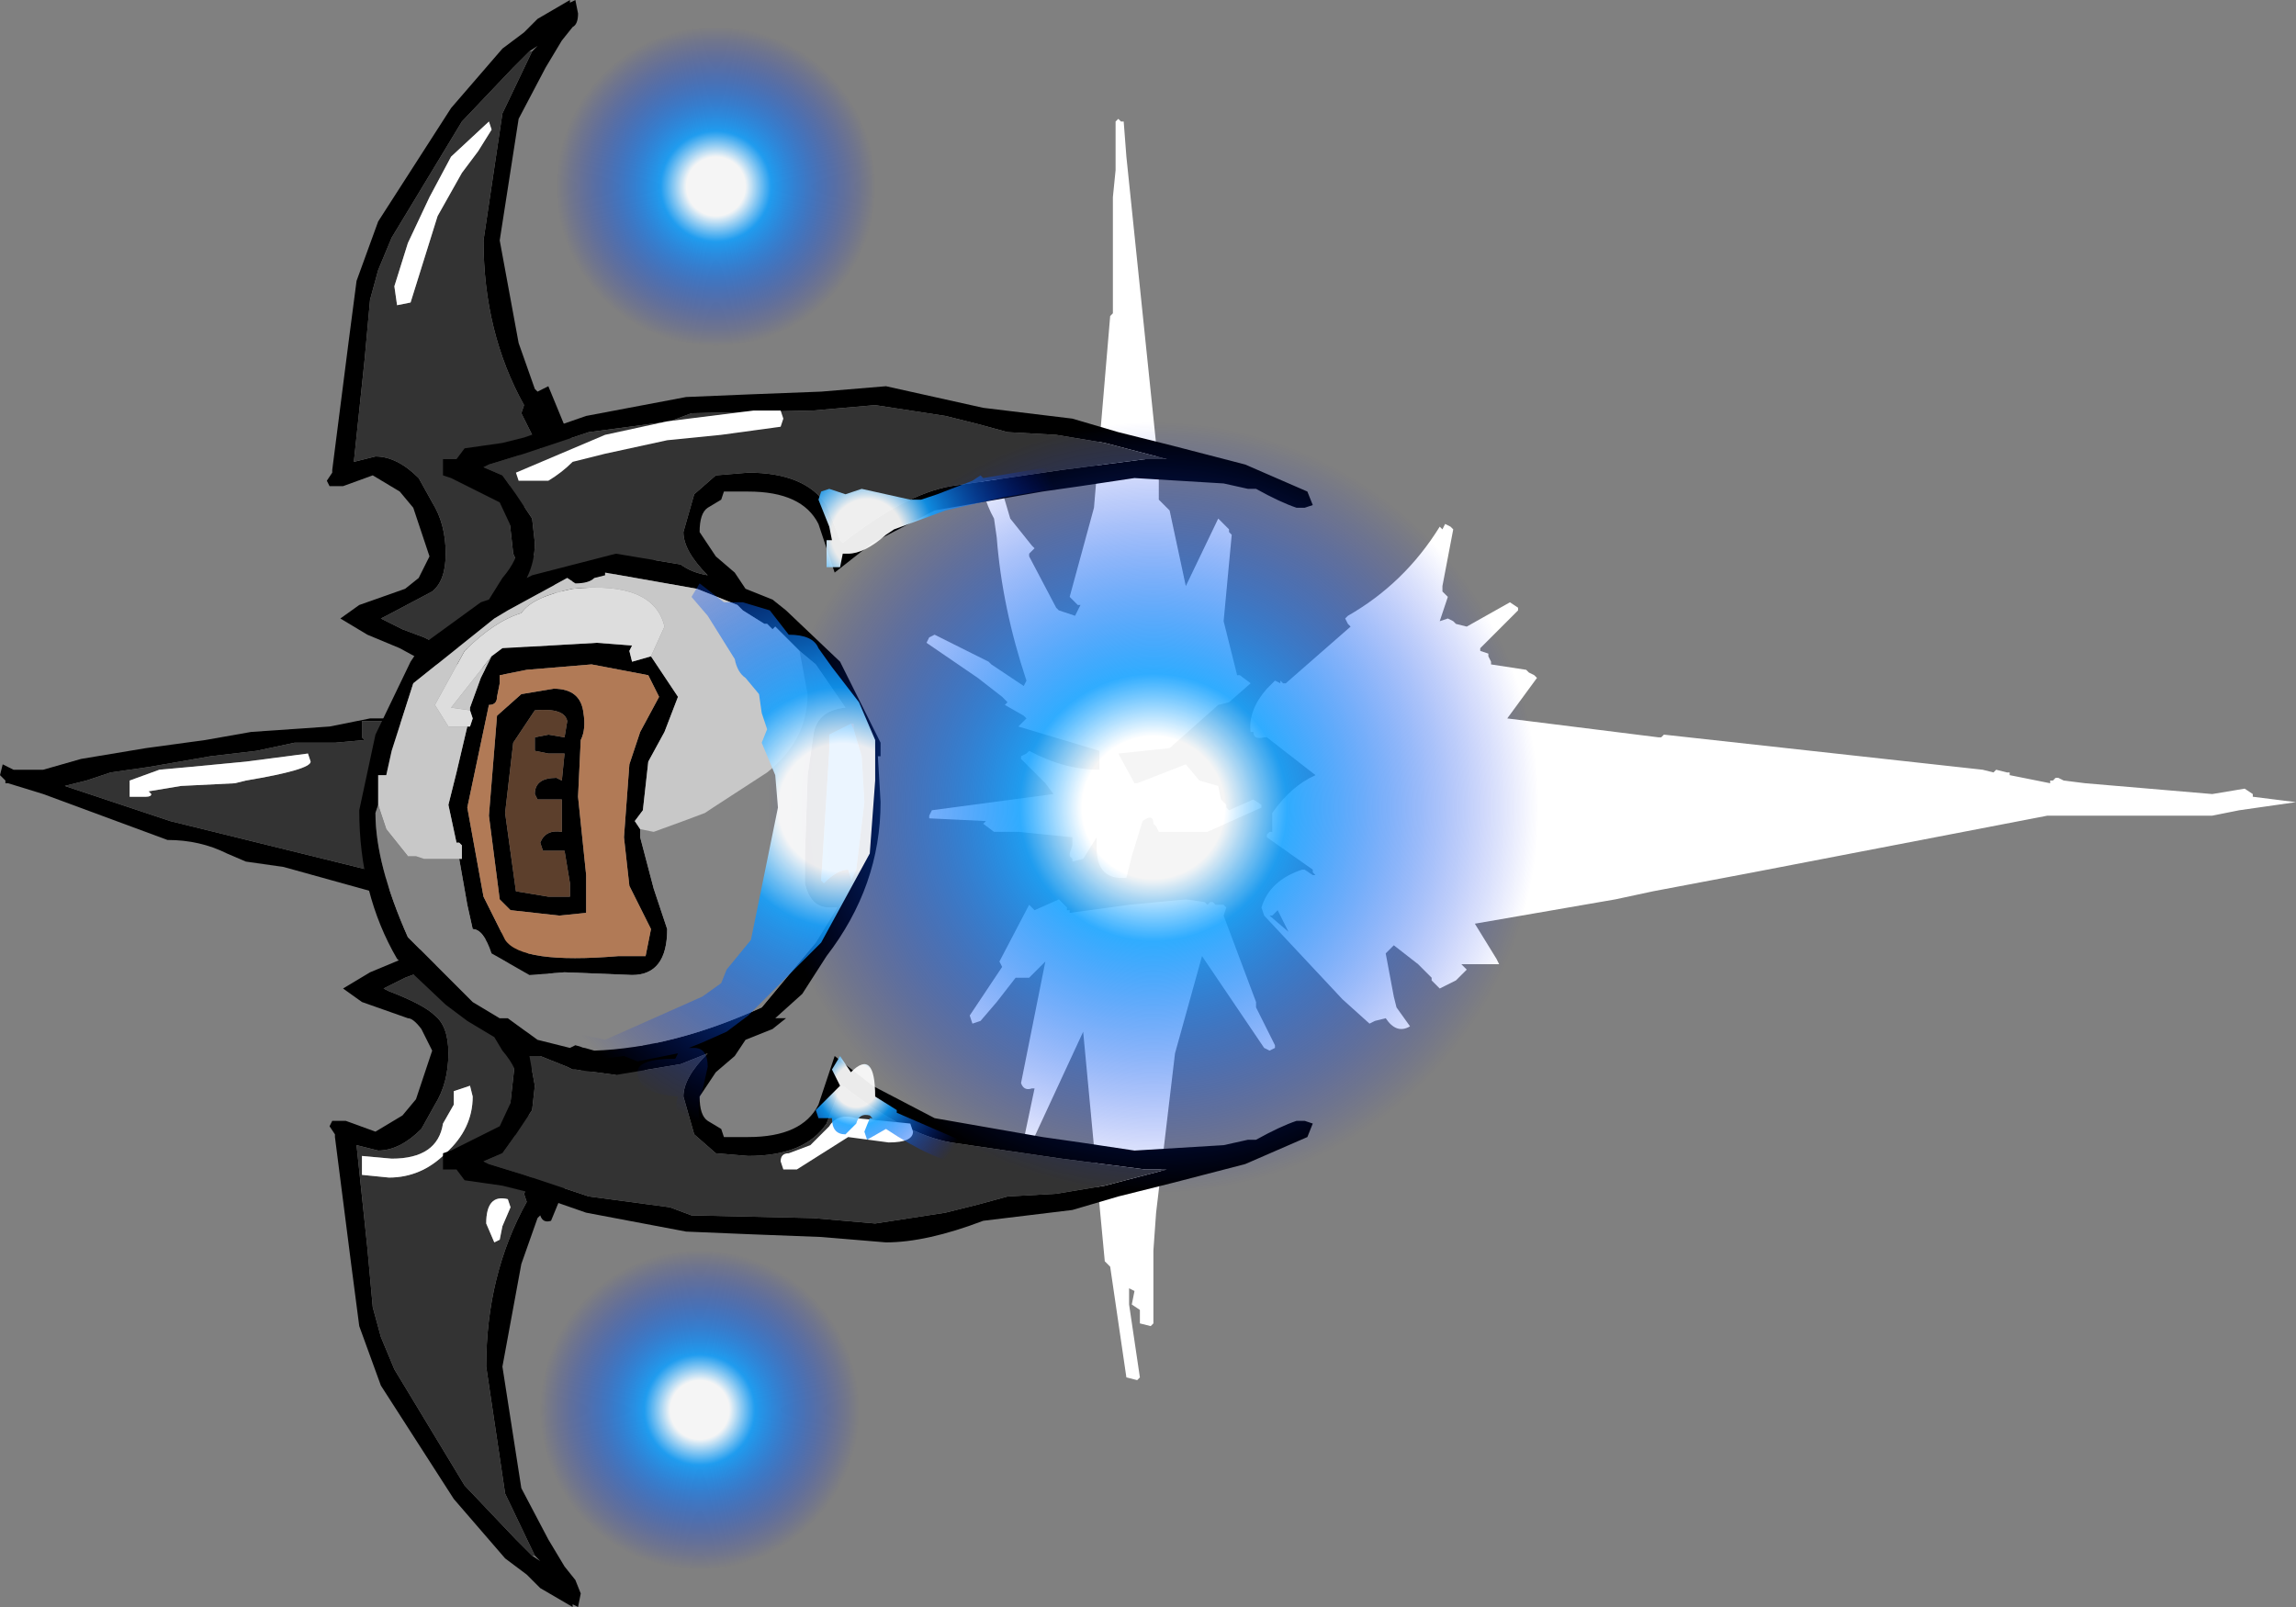 <?xml version="1.0" encoding="UTF-8" standalone="no"?>
<svg xmlns:xlink="http://www.w3.org/1999/xlink" height="178.5px" width="255.0px" xmlns="http://www.w3.org/2000/svg">
  <rect width="100%" height="100%" fill="#808080" stroke="none"/>
  <g transform="matrix(6.0, 0.0, 0.0, 6.0, 66.9, 89.4)">
    <use height="23.4" transform="matrix(1.0, 0.0, 0.0, 1.0, 6.0, -12.7)" width="25.35" xlink:href="#shape0"/>
    <use height="29.75" transform="matrix(1.0, 0.0, 0.0, 1.0, -11.15, -14.9)" width="24.3" xlink:href="#shape1"/>
    <use height="14.5" transform="matrix(1.0, 0.0, 0.0, 1.0, 2.95, -7.2)" width="14.5" xlink:href="#sprite0"/>
    <use height="14.5" transform="matrix(0.414, 0.0, 0.0, 0.414, -0.9, -14.45)" width="14.5" xlink:href="#sprite0"/>
    <use height="14.5" transform="matrix(0.414, 0.0, 0.0, 0.414, -1.2, 8.2)" width="14.5" xlink:href="#sprite0"/>
    <use height="14.05" transform="matrix(1.0, 0.0, 0.0, 1.0, -1.6, -7.3)" width="7.35" xlink:href="#shape3"/>
    <use height="12.9" transform="matrix(1.0, 0.0, 0.0, 1.0, -0.6, -6.25)" width="9.2" xlink:href="#shape4"/>
  </g>
  <defs>
    <g id="shape0" transform="matrix(1.0, 0.0, 0.0, 1.0, -6.0, 12.7)">
      <path d="M9.55 -12.7 L9.6 -12.65 9.65 -12.65 9.7 -12.0 10.3 -6.2 10.3 -5.65 10.45 -5.5 10.5 -5.45 10.8 -4.05 11.4 -5.3 11.6 -5.1 11.6 -5.05 11.65 -5.0 11.5 -3.4 11.75 -2.4 11.8 -2.4 12.0 -2.25 11.6 -1.9 11.4 -1.85 10.5 -1.05 9.55 -0.95 9.85 -0.4 9.9 -0.4 10.8 -0.75 11.05 -0.45 11.4 -0.35 11.45 -0.1 11.55 0.0 11.55 0.05 11.6 0.1 12.05 -0.1 12.2 0.0 12.2 0.05 11.2 0.5 11.05 0.5 10.3 0.5 10.25 0.4 10.2 0.35 Q10.2 0.15 10.0 0.3 L9.8 0.95 9.7 1.35 Q9.15 1.4 9.15 0.8 L9.15 0.6 8.9 1.0 8.7 1.05 8.7 1.0 8.65 0.95 8.65 0.9 8.7 0.75 8.7 0.6 7.7 0.5 7.25 0.5 7.05 0.35 7.1 0.3 6.05 0.25 6.05 0.2 6.1 0.1 8.35 -0.2 8.2 -0.4 7.75 -0.85 7.75 -0.9 7.85 -0.95 7.9 -1.0 Q8.55 -0.65 9.2 -0.65 L9.2 -1.0 7.7 -1.45 7.8 -1.55 7.85 -1.6 7.8 -1.65 7.45 -1.85 7.5 -1.9 7.4 -2.0 6.95 -2.35 6.0 -3.0 6.05 -3.1 6.15 -3.15 7.15 -2.65 7.2 -2.6 7.8 -2.2 7.85 -2.3 Q7.4 -3.65 7.3 -4.95 L7.25 -5.3 Q7.0 -5.75 7.0 -6.25 L7.05 -6.3 7.1 -6.25 7.2 -6.25 7.2 -6.2 7.25 -6.15 7.3 -6.15 7.55 -5.3 7.95 -4.8 8.0 -4.75 7.9 -4.65 7.9 -4.6 8.4 -3.65 8.45 -3.6 8.75 -3.5 8.85 -3.7 8.8 -3.7 8.65 -3.85 9.1 -5.5 9.4 -9.05 9.45 -9.1 9.45 -9.75 9.45 -10.8 9.45 -11.25 9.5 -11.75 9.5 -12.65 9.55 -12.7 M13.8 -3.5 Q14.85 -4.1 15.5 -5.15 L15.55 -5.1 15.6 -5.2 15.7 -5.15 15.75 -5.1 15.55 -4.05 15.55 -3.95 15.6 -3.9 15.65 -3.85 15.5 -3.4 15.65 -3.45 15.75 -3.4 15.8 -3.35 16.0 -3.3 16.8 -3.75 16.95 -3.65 16.95 -3.6 16.3 -2.95 16.25 -2.9 16.25 -2.85 16.4 -2.8 16.4 -2.75 16.45 -2.65 16.45 -2.6 17.1 -2.5 17.15 -2.45 17.25 -2.4 17.3 -2.35 16.75 -1.6 19.55 -1.25 19.6 -1.25 19.65 -1.3 25.55 -0.65 25.75 -0.6 25.8 -0.65 26.0 -0.6 26.05 -0.6 26.05 -0.55 26.8 -0.4 26.8 -0.45 26.85 -0.45 26.9 -0.5 26.95 -0.5 27.05 -0.45 27.45 -0.4 29.8 -0.2 30.4 -0.3 30.55 -0.2 30.55 -0.15 31.35 -0.05 30.3 0.1 29.8 0.2 28.7 0.2 26.75 0.2 21.3 1.25 19.45 1.6 18.75 1.75 16.15 2.2 16.55 2.85 16.6 2.95 15.9 2.95 16.0 3.05 15.8 3.25 15.5 3.4 15.45 3.35 15.35 3.25 15.35 3.2 15.15 3.0 15.1 2.95 14.65 2.6 14.5 2.75 14.65 3.55 14.7 3.75 14.95 4.1 Q14.7 4.25 14.5 3.95 L14.3 4.0 14.2 4.05 13.7 3.6 12.25 2.05 12.2 1.9 Q12.35 1.4 12.95 1.2 L13.0 1.2 13.15 1.3 13.2 1.3 13.15 1.25 13.15 1.2 12.3 0.6 12.3 0.55 12.35 0.5 12.4 0.5 12.4 0.2 12.4 0.15 Q12.75 -0.35 13.2 -0.55 L12.3 -1.25 12.25 -1.25 Q12.05 -1.2 12.05 -1.35 L12.0 -1.35 Q11.95 -1.75 12.3 -2.15 L12.45 -2.3 12.55 -2.25 12.55 -2.3 12.6 -2.25 12.65 -2.25 13.85 -3.3 13.8 -3.35 13.75 -3.45 13.8 -3.5 M11.3 1.8 L11.35 1.85 11.5 1.85 11.55 1.9 11.5 2.05 12.1 3.65 12.1 3.75 12.45 4.45 12.45 4.5 12.35 4.55 12.25 4.5 11.1 2.8 10.6 4.6 10.25 7.55 10.2 8.25 10.2 8.9 10.2 9.6 10.15 9.65 9.95 9.6 9.95 9.35 9.8 9.25 9.85 9.0 9.75 8.95 9.75 9.25 9.95 10.6 9.9 10.65 9.7 10.6 9.4 8.55 9.3 8.45 8.9 4.2 7.95 6.25 7.8 6.2 8.0 5.25 7.95 5.25 Q7.8 5.3 7.75 5.15 L8.2 2.9 7.95 3.15 7.9 3.2 7.65 3.2 7.3 3.65 7.0 4.0 6.85 4.05 6.8 3.9 7.4 3.0 7.35 2.9 7.9 1.85 8.0 1.95 8.45 1.75 8.55 1.85 8.6 1.9 8.6 1.95 8.65 1.95 8.65 2.0 9.75 1.85 10.8 1.75 11.15 1.8 11.2 1.85 11.25 1.8 11.3 1.8 M12.35 2.05 L12.7 2.35 12.5 1.95 12.45 2.0 12.4 2.05 12.35 2.05" fill="#ffffff" fill-rule="evenodd" stroke="none"/>
    </g>
    <g id="shape1" transform="matrix(1.0, 0.0, 0.0, 1.0, 11.15, 14.9)">
      <path d="M0.3 -4.9 L0.2 -5.05 -0.45 -5.85 -1.0 -6.45 -1.1 -6.6 -1.15 -6.6 -1.35 -6.25 -1.45 -5.55 -1.3 -4.65 -1.15 -4.5 -0.75 -4.6 -0.35 -4.5 -0.45 -4.75 -0.45 -5.0 -0.3 -5.05 0.0 -4.65 0.3 -4.65 0.3 -4.9 M0.5 -5.25 L0.95 -4.7 0.95 -4.45 0.8 -4.4 0.65 -4.55 0.2 -4.25 -0.05 -4.2 -0.15 -4.1 -0.35 -3.85 -1.85 -2.4 -2.4 -2.6 -3.2 -2.6 -3.75 -2.9 -4.35 -3.15 -4.85 -3.45 -4.5 -3.7 -3.65 -4.0 -3.4 -4.2 -3.2 -4.6 -3.5 -5.5 -3.75 -5.8 -4.25 -6.1 -4.8 -5.9 -5.05 -5.9 -5.1 -6.0 -5.0 -6.15 -5.0 -6.2 -4.7 -8.55 -4.55 -9.7 -4.15 -10.8 -2.8 -12.9 -1.85 -14.0 -1.45 -14.3 -1.2 -14.55 -0.6 -14.9 -0.6 -14.85 -0.5 -14.9 -0.45 -14.65 Q-0.45 -14.45 -0.55 -14.4 L-0.75 -14.15 -1.05 -13.65 -1.55 -12.7 -1.9 -10.45 -1.55 -8.55 -1.25 -7.7 -1.2 -7.65 -1.0 -7.75 -0.65 -6.9 -0.6 -6.85 -0.6 -6.8 0.0 -6.0 0.5 -5.25 M0.35 4.6 L0.05 4.6 -0.25 5.0 -0.4 4.95 -0.4 4.7 -0.3 4.45 -0.7 4.55 -1.1 4.45 -1.25 4.6 -1.4 5.5 -1.3 6.2 -1.1 6.55 -1.05 6.55 -0.95 6.4 -0.4 5.8 0.25 5.0 0.35 4.85 0.35 4.6 M0.85 4.35 L1.0 4.4 1.0 4.65 0.55 5.2 0.05 5.95 -0.55 6.75 -0.55 6.8 -0.6 6.85 -0.95 7.7 Q-1.1 7.75 -1.15 7.6 L-1.2 7.65 -1.5 8.5 -1.85 10.4 -1.5 12.65 -1.0 13.6 -0.7 14.1 -0.5 14.35 -0.4 14.6 -0.45 14.85 -0.55 14.8 -0.55 14.85 -1.15 14.5 -1.4 14.25 -1.8 13.95 -2.75 12.85 -4.1 10.75 -4.5 9.65 -4.65 8.5 -4.95 6.15 -4.95 6.1 -5.05 5.95 -5.0 5.85 -4.75 5.85 -4.2 6.05 -3.7 5.75 -3.45 5.45 -3.15 4.55 -3.35 4.15 Q-3.5 3.95 -3.6 3.95 L-4.45 3.65 -4.8 3.4 -4.3 3.1 -3.7 2.85 -3.15 2.55 -2.35 2.55 -1.8 2.35 -0.3 3.8 -0.1 4.05 0.0 4.15 0.25 4.2 Q0.65 4.25 0.7 4.5 L0.85 4.35 M-1.3 -13.95 L-1.2 -14.05 -1.35 -13.95 -1.65 -13.65 -2.6 -12.65 -3.9 -10.5 -4.15 -9.9 -4.3 -9.35 -4.4 -8.25 -4.6 -6.35 -4.2 -6.45 Q-3.8 -6.45 -3.4 -6.05 L-3.15 -5.6 Q-2.9 -5.2 -2.9 -4.65 -2.9 -4.15 -3.15 -3.95 L-4.0 -3.5 -4.1 -3.45 -3.7 -3.25 -3.3 -3.1 -3.0 -2.95 -1.95 -2.85 -1.5 -3.25 -1.05 -3.65 -0.95 -3.7 -0.85 -3.85 -1.0 -3.75 -1.4 -4.1 -1.45 -4.1 -1.45 -4.2 -1.65 -4.65 -1.75 -5.55 Q-1.75 -6.3 -1.3 -6.85 L-1.5 -7.25 -1.45 -7.4 Q-2.2 -8.75 -2.2 -10.45 L-1.85 -12.8 -1.3 -13.95 M-3.95 1.3 L-3.95 1.6 -4.1 1.65 -5.9 1.15 -6.6 1.05 -6.95 0.9 Q-7.45 0.65 -8.05 0.65 L-10.35 -0.2 -11.0 -0.4 -11.05 -0.4 -11.05 -0.45 -11.15 -0.55 -11.1 -0.75 -10.9 -0.65 -10.35 -0.65 -9.65 -0.85 -8.45 -1.05 -7.35 -1.2 -6.5 -1.35 -5.05 -1.45 -4.3 -1.6 -3.95 -1.6 -3.9 -1.55 -4.05 -1.55 -4.45 -1.55 -4.45 -1.25 -4.4 -1.2 -4.95 -1.15 -5.7 -1.15 -6.4 -1.0 -7.25 -0.9 -8.4 -0.7 -9.1 -0.6 -9.55 -0.45 -9.95 -0.35 -8.0 0.3 -4.35 1.2 -4.3 1.4 -4.05 1.4 -3.95 1.3 M-0.9 -4.15 L-0.85 -3.85 -0.5 -4.2 -0.75 -4.25 -0.9 -4.15 M-0.9 3.65 L-1.0 3.6 -1.45 3.2 -1.9 2.8 -2.95 2.9 -3.25 3.05 -3.65 3.2 -4.05 3.4 -3.95 3.45 Q-3.3 3.7 -3.1 3.9 -2.85 4.1 -2.85 4.6 -2.85 5.15 -3.1 5.55 L-3.35 6.0 Q-3.75 6.4 -4.15 6.4 L-4.55 6.3 -4.35 8.2 -4.25 9.3 -4.1 9.85 -3.85 10.45 -2.55 12.6 -1.6 13.6 -1.3 13.9 -1.15 14.0 -1.25 13.9 -1.8 12.75 -2.15 10.4 Q-2.15 8.7 -1.4 7.35 L-1.45 7.2 -1.25 6.8 Q-1.7 6.25 -1.7 5.5 L-1.6 4.6 -1.4 4.15 -1.4 4.05 -1.35 4.05 -0.95 3.7 -0.8 3.8 -0.85 4.1 -0.7 4.2 -0.45 4.15 -0.8 3.8 -0.9 3.65" fill="#000000" fill-rule="evenodd" stroke="none"/>
      <path d="M-1.35 -13.95 L-1.3 -13.95 -1.85 -12.8 -2.2 -10.45 Q-2.2 -8.75 -1.45 -7.4 L-1.5 -7.25 -1.3 -6.85 Q-1.75 -6.3 -1.75 -5.55 L-1.65 -4.65 -1.45 -4.2 -1.45 -4.1 -1.4 -4.1 -1.0 -3.75 -0.95 -3.7 -1.05 -3.65 -1.5 -3.25 -1.95 -2.85 -3.0 -2.95 -3.3 -3.1 -3.7 -3.25 -4.1 -3.45 -4.0 -3.5 -3.15 -3.95 Q-2.9 -4.15 -2.9 -4.65 -2.9 -5.2 -3.15 -5.6 L-3.4 -6.05 Q-3.8 -6.45 -4.2 -6.45 L-4.6 -6.35 -4.4 -8.25 -4.3 -9.35 -4.15 -9.9 -3.9 -10.5 -2.6 -12.65 -1.65 -13.65 -1.35 -13.95 M-2.05 -12.5 L-2.1 -12.65 -2.8 -12.0 -3.2 -11.25 -3.6 -10.4 -3.85 -9.6 -3.8 -9.25 -3.55 -9.3 -3.05 -10.9 -2.6 -11.7 -2.3 -12.1 -2.05 -12.5 M-3.9 -1.55 Q-3.2 -1.45 -3.2 -0.15 L-3.3 0.7 -3.75 1.05 -3.95 1.3 -4.05 1.4 -4.3 1.4 -4.35 1.2 -8.0 0.3 -9.95 -0.35 -9.55 -0.45 -9.1 -0.6 -8.4 -0.7 -7.25 -0.9 -6.4 -1.0 -5.7 -1.15 -4.95 -1.15 -4.4 -1.2 -4.45 -1.25 -4.45 -1.55 -4.05 -1.55 -3.9 -1.55 M-8.4 -0.25 L-7.8 -0.35 -6.8 -0.4 -6.6 -0.45 Q-5.4 -0.65 -5.4 -0.8 L-5.45 -0.95 -6.6 -0.8 -7.65 -0.7 -8.2 -0.65 -8.75 -0.45 -8.75 -0.15 -8.45 -0.15 Q-8.35 -0.15 -8.35 -0.2 L-8.4 -0.25 M-1.3 13.9 L-1.6 13.6 -2.55 12.6 -3.85 10.45 -4.1 9.85 -4.25 9.3 -4.35 8.2 -4.55 6.3 -4.15 6.4 Q-3.75 6.4 -3.35 6.0 L-3.1 5.55 Q-2.85 5.15 -2.85 4.6 -2.85 4.1 -3.1 3.9 -3.3 3.7 -3.95 3.45 L-4.05 3.4 -3.65 3.2 -3.25 3.05 -2.95 2.9 -1.9 2.8 -1.45 3.2 -1.0 3.6 -0.9 3.65 -0.95 3.7 -1.35 4.05 -1.4 4.05 -1.4 4.15 -1.6 4.6 -1.7 5.5 Q-1.7 6.25 -1.25 6.8 L-1.45 7.2 -1.4 7.35 Q-2.15 8.7 -2.15 10.4 L-1.8 12.75 -1.25 13.9 -1.3 13.9 M-2.75 5.3 L-2.75 5.55 -2.95 5.9 Q-3.05 6.55 -3.9 6.55 L-4.45 6.5 -4.45 6.85 -3.95 6.9 Q-3.35 6.9 -2.9 6.45 -2.4 6.0 -2.4 5.4 L-2.45 5.2 -2.75 5.3 M-1.7 7.45 L-1.75 7.3 Q-2.15 7.2 -2.15 7.75 L-2.0 8.1 -1.9 8.05 -1.85 7.8 -1.7 7.45" fill="#333333" fill-rule="evenodd" stroke="none"/>
      <path d="M-2.05 -12.5 L-2.3 -12.1 -2.6 -11.7 -3.05 -10.9 -3.55 -9.3 -3.8 -9.25 -3.85 -9.6 -3.6 -10.4 -3.2 -11.25 -2.8 -12.0 -2.1 -12.65 -2.05 -12.5 M-8.4 -0.25 L-8.35 -0.2 Q-8.35 -0.15 -8.45 -0.15 L-8.75 -0.15 -8.75 -0.45 -8.2 -0.65 -7.65 -0.7 -6.6 -0.8 -5.45 -0.95 -5.4 -0.8 Q-5.4 -0.65 -6.6 -0.45 L-6.8 -0.4 -7.8 -0.35 -8.4 -0.25 M-2.75 5.3 L-2.45 5.2 -2.4 5.4 Q-2.4 6.0 -2.9 6.45 -3.35 6.9 -3.95 6.9 L-4.45 6.85 -4.45 6.5 -3.9 6.55 Q-3.05 6.55 -2.95 5.9 L-2.75 5.55 -2.75 5.3 M-1.7 7.45 L-1.85 7.8 -1.9 8.05 -2.0 8.1 -2.15 7.75 Q-2.15 7.2 -1.75 7.3 L-1.7 7.45" fill="#ffffff" fill-rule="evenodd" stroke="none"/>
      <path d="M7.05 -7.35 L8.7 -7.15 9.55 -6.9 10.55 -6.65 11.9 -6.3 13.05 -5.8 13.15 -5.55 13.0 -5.5 12.9 -5.5 12.85 -5.5 Q12.55 -5.6 12.1 -5.85 L11.95 -5.85 11.5 -5.95 9.85 -6.05 8.85 -5.9 8.15 -5.8 6.15 -5.45 5.0 -4.85 4.3 -4.3 4.0 -5.2 Q3.7 -5.8 2.7 -5.8 L2.25 -5.8 2.2 -5.65 1.95 -5.5 Q1.8 -5.4 1.8 -5.05 L2.1 -4.6 2.45 -4.3 2.65 -4.0 3.15 -3.8 3.4 -3.6 4.4 -2.65 5.0 -1.45 5.15 -1.15 5.15 -0.9 5.1 -0.9 5.15 -0.05 Q5.15 1.5 4.15 2.8 L3.7 3.5 3.2 3.95 3.4 3.95 3.15 4.15 2.65 4.35 2.45 4.65 2.1 4.95 1.8 5.4 Q1.8 5.75 1.95 5.85 L2.2 6.0 2.25 6.15 2.7 6.15 Q3.7 6.15 4.0 5.55 L4.3 4.65 5.0 5.2 6.15 5.8 8.15 6.15 8.85 6.25 9.85 6.4 11.5 6.3 11.95 6.2 12.1 6.2 Q12.55 5.95 12.85 5.85 L12.9 5.85 13.0 5.85 13.15 5.9 13.05 6.15 11.9 6.65 10.55 7.0 9.55 7.25 8.7 7.5 7.05 7.7 Q6.0 8.1 5.25 8.1 L4.05 8.0 2.75 7.95 1.55 7.9 -0.3 7.55 -1.45 7.15 -1.85 7.05 -2.55 6.95 -2.7 6.75 -2.95 6.75 -2.95 6.45 -2.8 6.4 -1.9 5.95 -1.55 5.2 Q-1.55 4.9 -1.85 4.55 L-2.0 4.3 -2.5 4.0 -2.9 3.7 -3.8 2.85 Q-4.5 1.65 -4.5 0.1 L-4.2 -1.3 -3.55 -2.65 -3.35 -2.95 -2.25 -3.75 -2.1 -3.8 -1.85 -4.2 Q-1.55 -4.55 -1.55 -4.85 L-1.9 -5.6 -2.8 -6.05 -2.95 -6.1 -2.95 -6.4 -2.7 -6.4 -2.55 -6.6 -1.85 -6.7 -1.45 -6.8 -0.3 -7.2 1.55 -7.55 2.75 -7.6 4.05 -7.65 5.25 -7.75 7.05 -7.35 M6.95 -7.05 L6.35 -7.2 5.05 -7.4 3.9 -7.3 1.65 -7.25 1.25 -7.1 -0.25 -6.9 -1.45 -6.5 -2.1 -6.3 -2.2 -6.25 -1.85 -6.1 -1.6 -5.75 -1.3 -5.3 -1.25 -4.85 Q-1.25 -4.5 -1.4 -4.2 L-1.3 -4.25 0.25 -4.65 1.45 -4.45 Q1.65 -4.3 1.95 -4.25 1.5 -4.7 1.5 -5.05 L1.7 -5.75 2.1 -6.1 2.7 -6.15 Q3.75 -6.15 4.15 -5.55 L4.4 -4.9 4.45 -4.85 Q5.6 -5.75 6.45 -5.9 L8.5 -6.2 10.05 -6.4 10.45 -6.4 9.3 -6.7 8.4 -6.85 7.5 -6.9 6.95 -7.05 M3.65 -2.85 L3.2 -3.3 3.15 -3.25 3.05 -3.35 3.0 -3.35 2.6 -3.6 2.5 -3.7 1.75 -4.0 0.05 -4.3 0.05 -4.25 -0.15 -4.2 Q-0.25 -4.1 -0.5 -4.1 L-0.65 -4.2 -1.75 -3.6 -2.0 -3.45 -3.5 -2.25 -3.9 -1.0 -4.0 -0.55 -4.15 -0.55 -4.15 0.0 -4.2 0.15 Q-4.2 1.1 -3.6 2.45 L-2.4 3.65 -1.9 3.95 -1.75 3.95 -1.2 4.35 -0.6 4.5 -0.5 4.45 -0.15 4.55 Q1.3 4.5 2.95 3.75 L3.95 2.55 4.35 1.9 4.2 1.9 Q3.85 1.9 3.75 1.45 L3.75 0.95 3.8 -0.55 3.9 -1.25 Q3.95 -1.75 4.5 -1.8 L3.95 -2.6 3.65 -2.85 M-2.65 1.0 L-2.6 1.0 -2.6 0.75 -2.65 0.7 -2.7 0.7 -2.85 0.0 -2.7 -0.6 -2.5 -1.45 -2.45 -1.45 -2.4 -1.6 -2.45 -1.75 -2.45 -1.8 -2.25 -2.35 -2.05 -2.75 -1.85 -2.9 -0.1 -3.0 0.55 -2.95 0.5 -2.85 0.55 -2.65 0.9 -2.75 1.4 -2.0 1.15 -1.35 0.85 -0.8 0.75 0.1 0.6 0.3 0.7 0.45 0.7 0.6 0.95 1.55 1.2 2.3 Q1.2 3.15 0.55 3.15 L-0.7 3.1 -1.35 3.15 -2.05 2.75 Q-2.2 2.3 -2.4 2.3 L-2.5 1.85 -2.65 1.0 M0.85 -2.4 L-0.2 -2.6 -1.4 -2.5 -1.9 -2.4 -1.9 -2.25 -1.95 -2.0 Q-1.95 -1.85 -2.1 -1.85 L-2.5 0.05 -2.2 1.7 -1.8 2.5 Q-1.5 2.95 0.3 2.8 L0.8 2.8 0.9 2.3 0.5 1.5 0.4 0.6 0.5 -0.75 0.7 -1.35 1.05 -2.0 0.85 -2.4 M4.65 -1.4 L4.65 -1.5 4.6 -1.5 4.2 -1.3 4.2 -1.0 4.05 1.4 4.1 1.45 Q4.35 1.2 4.55 1.2 L4.6 1.35 4.6 1.4 4.7 1.2 4.85 -0.05 4.8 -0.9 4.65 -1.4 M1.7 6.1 L1.5 5.4 Q1.5 5.05 1.95 4.6 L1.45 4.8 0.25 5.0 -0.5 4.9 -0.55 4.9 -0.65 4.85 -1.15 4.65 -1.35 4.65 -1.25 5.2 -1.3 5.65 -1.6 6.1 -1.85 6.45 -2.2 6.6 -2.1 6.65 -1.45 6.85 -0.25 7.25 1.25 7.45 1.65 7.6 3.9 7.65 5.05 7.75 6.35 7.55 6.95 7.4 7.5 7.25 8.4 7.2 9.3 7.05 10.45 6.75 10.05 6.75 8.5 6.55 6.45 6.25 Q5.6 6.1 4.45 5.2 L4.4 5.25 4.15 5.9 Q3.75 6.5 2.7 6.5 L2.1 6.45 1.7 6.1 M-1.25 -1.75 L-1.65 -1.15 -1.8 0.15 -1.6 1.6 -1.0 1.7 -0.6 1.7 -0.6 1.45 -0.7 0.85 -1.1 0.85 -1.15 0.7 Q-1.05 0.45 -0.75 0.5 L-0.75 0.1 -0.75 -0.1 -1.2 -0.1 -1.25 -0.2 Q-1.25 -0.5 -0.85 -0.5 L-0.75 -0.45 -0.7 -0.95 -1.0 -0.95 -1.25 -1.0 -1.25 -1.25 -1.0 -1.3 -0.7 -1.25 -0.65 -1.55 Q-0.7 -1.8 -1.25 -1.75 M-0.35 -1.7 Q-0.3 -1.4 -0.4 -1.2 L-0.45 -0.15 -0.3 1.3 -0.3 2.0 -0.8 2.05 -1.7 1.95 -1.9 1.75 -2.1 0.2 -1.95 -1.65 -1.5 -2.05 -0.9 -2.15 Q-0.4 -2.15 -0.35 -1.7" fill="#000000" fill-rule="evenodd" stroke="none"/>
      <path d="M6.95 -7.05 L7.5 -6.9 8.4 -6.85 9.3 -6.7 10.45 -6.4 10.05 -6.4 8.5 -6.2 6.45 -5.9 Q5.6 -5.75 4.45 -4.85 L4.4 -4.9 4.15 -5.55 Q3.75 -6.15 2.7 -6.15 L2.1 -6.1 1.7 -5.75 1.5 -5.05 Q1.5 -4.7 1.95 -4.25 1.65 -4.3 1.45 -4.45 L0.25 -4.65 -1.3 -4.25 -1.4 -4.2 Q-1.25 -4.5 -1.25 -4.85 L-1.3 -5.3 -1.6 -5.75 -1.85 -6.1 -2.2 -6.25 -2.1 -6.3 -1.45 -6.5 -0.25 -6.9 1.25 -7.1 1.65 -7.25 3.9 -7.3 5.05 -7.4 6.35 -7.2 6.95 -7.05 M1.7 6.1 L2.1 6.45 2.7 6.5 Q3.75 6.5 4.15 5.9 L4.4 5.25 4.45 5.2 Q5.6 6.1 6.45 6.25 L8.5 6.55 10.05 6.75 10.45 6.75 9.3 7.05 8.4 7.2 7.5 7.25 6.95 7.4 6.35 7.55 5.05 7.75 3.9 7.65 1.65 7.6 1.25 7.45 -0.25 7.25 -1.45 6.85 -2.1 6.65 -2.2 6.6 -1.85 6.45 -1.6 6.1 -1.3 5.65 -1.25 5.2 -1.35 4.65 -1.15 4.65 -0.65 4.85 -0.55 4.9 -0.5 4.9 0.25 5.0 1.45 4.8 1.95 4.6 Q1.5 5.05 1.5 5.4 L1.7 6.1" fill="#333333" fill-rule="evenodd" stroke="none"/>
      <path d="M3.65 -2.85 L3.95 -2.6 4.5 -1.8 Q3.95 -1.75 3.9 -1.25 L3.8 -0.55 3.75 0.95 3.75 1.45 Q3.85 1.9 4.2 1.9 L4.35 1.9 3.95 2.55 2.95 3.75 Q1.3 4.5 -0.15 4.55 L-0.5 4.45 -0.6 4.5 -1.2 4.35 -1.75 3.95 -1.9 3.95 -2.4 3.65 -3.6 2.45 Q-4.2 1.1 -4.2 0.15 L-4.15 0.0 -4.0 0.45 -3.6 0.95 -3.45 0.95 -3.3 1.0 -2.65 1.0 -2.5 1.85 -2.4 2.3 Q-2.2 2.3 -2.05 2.75 L-1.35 3.15 -0.7 3.1 0.55 3.15 Q1.2 3.15 1.2 2.3 L0.95 1.55 0.7 0.6 0.7 0.45 0.95 0.5 1.5 0.3 1.9 0.15 2.05 0.05 3.05 -0.6 Q3.8 -1.2 3.8 -2.05 L3.65 -2.85" fill="#848484" fill-rule="evenodd" stroke="none"/>
      <path d="M0.85 -2.4 L1.05 -2.0 0.7 -1.35 0.5 -0.75 0.4 0.6 0.5 1.5 0.9 2.3 0.8 2.8 0.3 2.8 Q-1.5 2.95 -1.8 2.5 L-2.2 1.7 -2.5 0.05 -2.1 -1.85 Q-1.95 -1.85 -1.95 -2.0 L-1.9 -2.25 -1.9 -2.4 -1.4 -2.5 -0.2 -2.6 0.85 -2.4 M-0.35 -1.7 Q-0.4 -2.15 -0.9 -2.15 L-1.5 -2.05 -1.95 -1.65 -2.1 0.2 -1.9 1.75 -1.7 1.95 -0.8 2.05 -0.3 2.0 -0.3 1.3 -0.45 -0.15 -0.4 -1.2 Q-0.3 -1.4 -0.35 -1.7" fill="#b17a56" fill-rule="evenodd" stroke="none"/>
      <path d="M-1.25 -1.75 Q-0.7 -1.8 -0.65 -1.55 L-0.7 -1.25 -1.0 -1.3 -1.25 -1.25 -1.25 -1.0 -1.0 -0.95 -0.7 -0.95 -0.75 -0.45 -0.85 -0.5 Q-1.25 -0.5 -1.25 -0.2 L-1.2 -0.1 -0.75 -0.1 -0.75 0.1 -0.75 0.5 Q-1.05 0.45 -1.15 0.7 L-1.1 0.85 -0.7 0.85 -0.6 1.45 -0.6 1.7 -1.0 1.7 -1.6 1.6 -1.8 0.15 -1.65 -1.15 -1.25 -1.75" fill="#5c3f2c" fill-rule="evenodd" stroke="none"/>
      <path d="M4.6 -1.5 L4.65 -1.5 4.65 -1.4 4.6 -1.5" fill="#f70000" fill-rule="evenodd" stroke="none"/>
      <path d="M-4.15 0.0 L-4.15 -0.55 -4.0 -0.55 -3.9 -1.0 -3.5 -2.25 -2.0 -3.45 -1.75 -3.6 -0.65 -4.2 -0.5 -4.1 Q-0.25 -4.1 -0.15 -4.2 L0.05 -4.25 0.05 -4.3 1.75 -4.0 2.5 -3.7 2.6 -3.6 3.0 -3.35 3.05 -3.35 3.15 -3.25 3.2 -3.3 3.65 -2.85 3.8 -2.05 Q3.8 -1.2 3.05 -0.6 L2.05 0.05 1.9 0.15 1.5 0.3 0.95 0.5 0.7 0.45 0.6 0.3 0.75 0.1 0.85 -0.8 1.15 -1.35 1.4 -2.0 0.9 -2.75 1.15 -3.3 Q0.95 -4.15 -0.55 -4.0 -1.3 -3.85 -1.5 -3.55 -2.0 -3.4 -2.55 -2.85 L-3.1 -1.85 -2.85 -1.45 -2.5 -1.45 -2.7 -0.6 -2.85 0.0 -2.7 0.7 -2.65 0.7 -2.6 0.75 -2.6 1.0 -2.65 1.0 -3.3 1.0 -3.45 0.95 -3.6 0.95 -4.0 0.45 -4.15 0.0 M-2.05 -2.75 L-2.25 -2.35 -2.45 -1.8 -2.45 -1.75 -2.8 -1.8 -2.05 -2.75" fill="#c8c8c8" fill-rule="evenodd" stroke="none"/>
      <path d="M-2.5 -1.45 L-2.85 -1.45 -3.1 -1.85 -2.55 -2.85 Q-2.0 -3.4 -1.5 -3.55 -1.3 -3.85 -0.55 -4.0 0.95 -4.15 1.15 -3.3 L0.9 -2.75 0.55 -2.65 0.5 -2.85 0.55 -2.95 -0.1 -3.0 -1.85 -2.9 -2.05 -2.75 -2.8 -1.8 -2.45 -1.75 -2.4 -1.6 -2.45 -1.45 -2.5 -1.45" fill="#dddddd" fill-rule="evenodd" stroke="none"/>
      <path d="M4.6 -1.5 L4.65 -1.4 4.8 -0.9 4.85 -0.05 4.7 1.2 4.6 1.4 4.6 1.35 4.55 1.2 Q4.35 1.2 4.1 1.45 L4.05 1.4 4.2 -1.0 4.2 -1.3 4.6 -1.5" fill="#0099ff" fill-rule="evenodd" stroke="none"/>
    </g>
    <g id="sprite0" transform="matrix(1.0, 0.0, 0.0, 1.0, 7.25, 7.25)">
      <use height="14.5" transform="matrix(1.0, 0.0, 0.0, 1.0, -7.25, -7.25)" width="14.5" xlink:href="#shape2"/>
    </g>
    <g id="shape2" transform="matrix(1.0, 0.0, 0.0, 1.0, 7.25, 7.25)">
      <path d="M5.1 -5.15 Q7.25 -3.0 7.25 0.0 7.25 3.0 5.1 5.1 3.0 7.25 0.0 7.25 -3.0 7.25 -5.15 5.1 -7.25 3.0 -7.25 0.0 -7.25 -3.0 -5.15 -5.15 -3.0 -7.25 0.0 -7.25 3.0 -7.25 5.1 -5.15" fill="url(#gradient0)" fill-rule="evenodd" stroke="none"/>
    </g>
    <radialGradient cx="0" cy="0" gradientTransform="matrix(0.01, 0.0, 0.0, 0.01, 0.0, 0.0)" gradientUnits="userSpaceOnUse" id="gradient0" r="819.2" spreadMethod="pad">
      <stop offset="0.161" stop-color="#ffffff" stop-opacity="0.922"/>
      <stop offset="0.302" stop-color="#11a0ff" stop-opacity="0.871"/>
      <stop offset="0.871" stop-color="#0017e6" stop-opacity="0.0"/>
    </radialGradient>
    <g id="shape3" transform="matrix(1.0, 0.0, 0.0, 1.0, 1.6, 7.3)">
      <path d="M2.2 -6.85 L1.2 -6.75 0.05 -6.5 -0.55 -6.35 Q-0.75 -6.15 -1.0 -6.0 L-1.55 -6.0 -1.6 -6.15 0.05 -6.85 1.2 -7.1 2.8 -7.3 3.3 -7.3 3.35 -7.15 3.3 -7.0 2.2 -6.85 M5.75 6.05 Q5.75 6.25 5.3 6.25 L4.55 6.15 3.6 6.75 3.35 6.75 3.3 6.6 Q3.3 6.45 3.45 6.45 L3.85 6.3 4.2 5.95 Q4.35 5.7 4.7 5.8 L5.7 5.9 5.75 6.05" fill="#ffffff" fill-rule="evenodd" stroke="none"/>
    </g>
    <g id="shape4" transform="matrix(1.0, 0.0, 0.0, 1.0, 0.6, 6.25)">
      <path d="M3.45 -3.15 Q3.9 -3.15 4.0 -2.9 L4.25 -2.55 4.75 -1.9 5.05 -1.2 5.05 -0.45 4.95 0.9 4.05 2.55 2.7 3.9 2.3 4.2 1.85 4.4 1.6 4.5 1.7 4.5 Q1.95 4.5 1.95 4.85 L1.85 5.3 Q1.75 5.5 1.8 5.85 1.25 5.9 1.4 5.4 0.65 5.35 0.65 4.95 0.65 4.7 1.35 4.7 L1.4 4.6 0.65 4.75 0.4 4.65 0.0 4.7 -0.6 4.45 -0.4 4.25 0.05 4.35 1.85 3.55 2.2 3.3 2.3 3.05 2.75 2.5 3.25 0.05 3.2 -0.55 2.95 -1.15 3.05 -1.4 2.95 -1.7 2.9 -2.05 2.65 -2.35 Q2.5 -2.45 2.45 -2.7 L1.95 -3.5 1.65 -3.85 1.8 -4.1 2.25 -3.75 2.6 -3.75 3.1 -3.6 3.45 -3.15" fill="url(#gradient1)" fill-rule="evenodd" stroke="none"/>
      <path d="M4.8 -5.85 L5.7 -5.65 5.9 -5.65 6.05 -5.7 6.2 -5.75 6.85 -6.0 7.0 -6.1 7.05 -6.05 8.25 -6.25 Q8.7 -6.25 8.6 -6.05 L8.35 -5.85 7.45 -5.7 6.35 -5.45 5.4 -5.1 5.25 -5.0 Q4.85 -4.65 4.55 -4.65 L4.5 -4.65 4.45 -4.65 4.4 -4.4 4.15 -4.4 4.15 -4.9 4.25 -4.9 4.2 -5.15 4.0 -5.65 4.05 -5.8 4.2 -5.85 4.5 -5.75 4.8 -5.85" fill="url(#gradient2)" fill-rule="evenodd" stroke="none"/>
      <path d="M5.45 5.7 L6.95 6.35 7.0 6.5 6.95 6.65 6.7 6.65 Q6.15 6.6 5.25 6.0 L4.9 6.2 4.85 6.05 4.95 5.8 5.0 5.8 4.95 5.75 Q4.75 5.7 4.7 5.9 L4.5 6.1 Q4.25 6.1 4.25 5.8 L4.0 5.8 3.95 5.65 4.3 5.3 4.4 5.2 4.25 4.9 4.4 4.65 4.6 4.95 Q5.05 4.5 5.05 5.4 L5.45 5.65 5.45 5.7" fill="url(#gradient3)" fill-rule="evenodd" stroke="none"/>
    </g>
    <radialGradient cx="0" cy="0" gradientTransform="matrix(0.009, 0.0, 0.0, 0.009, 4.45, 0.05)" gradientUnits="userSpaceOnUse" id="gradient1" r="819.2" spreadMethod="pad">
      <stop offset="0.161" stop-color="#ffffff" stop-opacity="0.922"/>
      <stop offset="0.302" stop-color="#11a0ff" stop-opacity="0.871"/>
      <stop offset="0.871" stop-color="#0017e6" stop-opacity="0.0"/>
    </radialGradient>
    <radialGradient cx="0" cy="0" gradientTransform="matrix(0.005, 0.0, 0.0, 0.005, 4.9, -5.0)" gradientUnits="userSpaceOnUse" id="gradient2" r="819.2" spreadMethod="pad">
      <stop offset="0.161" stop-color="#ffffff" stop-opacity="0.922"/>
      <stop offset="0.302" stop-color="#11a0ff" stop-opacity="0.871"/>
      <stop offset="0.871" stop-color="#0017e6" stop-opacity="0.0"/>
    </radialGradient>
    <radialGradient cx="0" cy="0" gradientTransform="matrix(0.003, 0.0, 0.0, 0.003, 4.7, 5.2)" gradientUnits="userSpaceOnUse" id="gradient3" r="819.2" spreadMethod="pad">
      <stop offset="0.161" stop-color="#ffffff" stop-opacity="0.922"/>
      <stop offset="0.302" stop-color="#11a0ff" stop-opacity="0.871"/>
      <stop offset="0.871" stop-color="#0017e6" stop-opacity="0.0"/>
    </radialGradient>
  </defs>
</svg>
